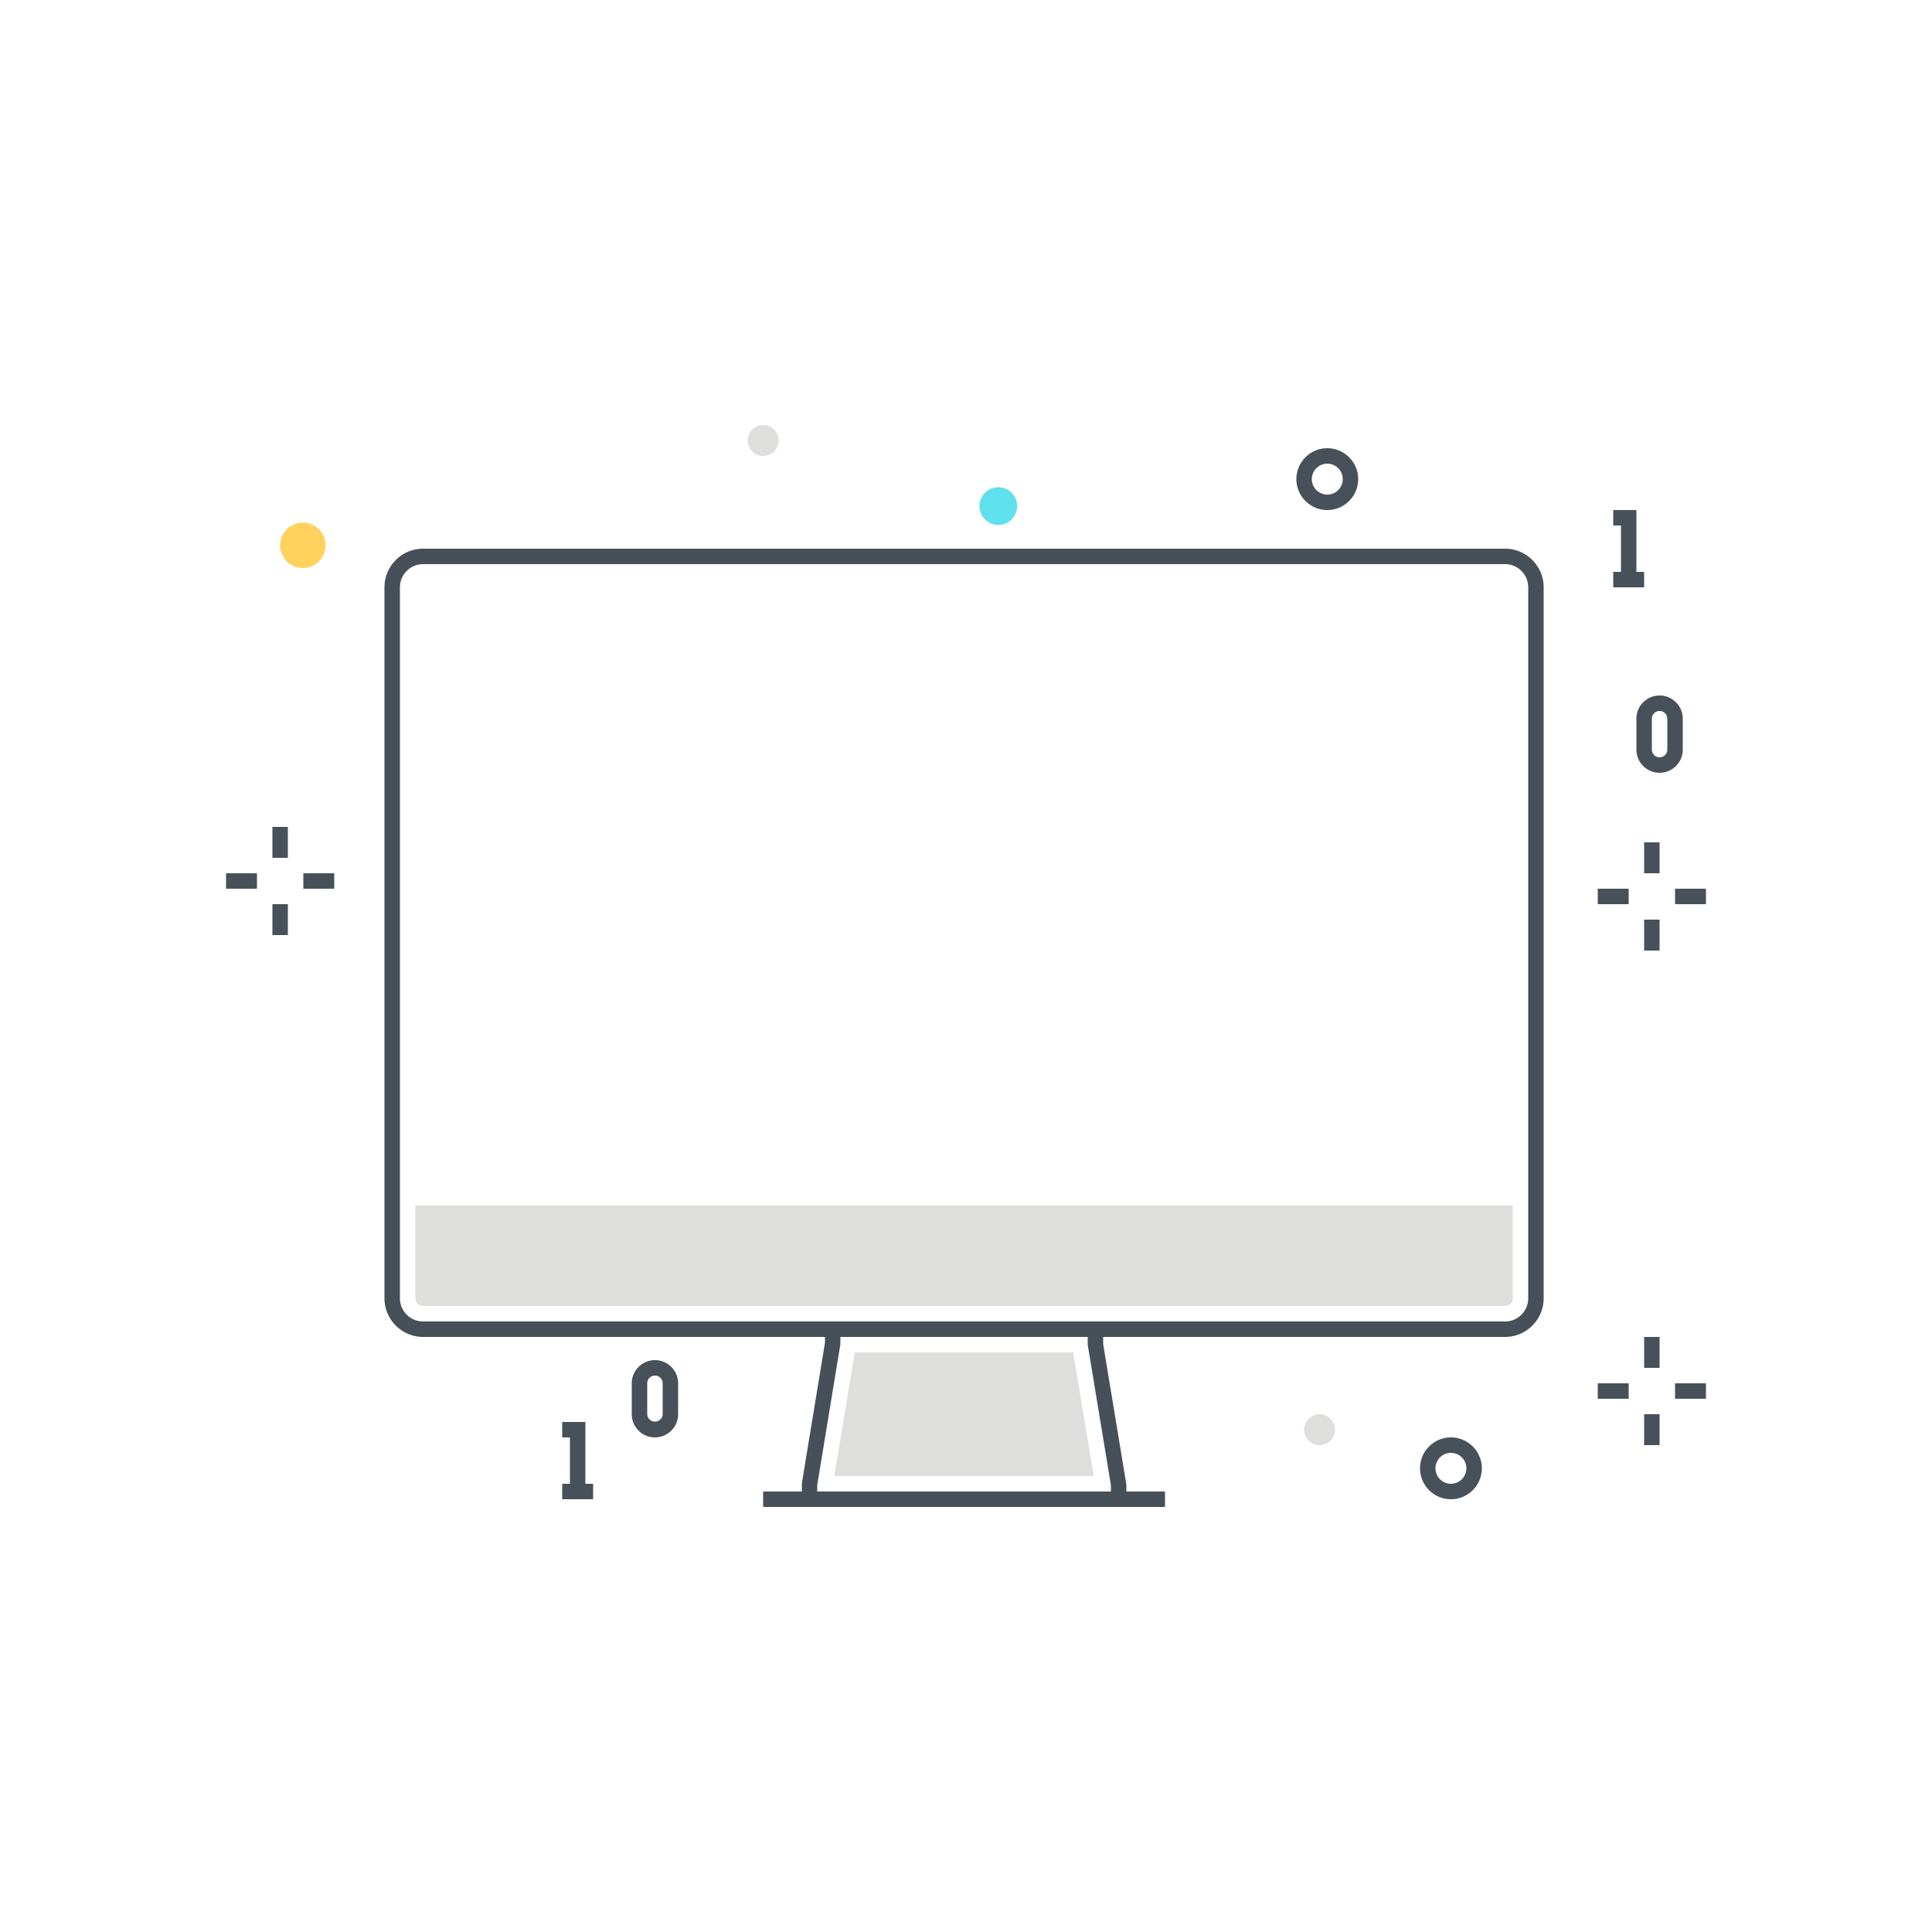 <?xml version="1.0" encoding="utf-8"?><svg xmlns="http://www.w3.org/2000/svg" width="250" height="250" viewBox="0 0 250 250"><g fill="none" fill-rule="evenodd"><path fill="#475059" d="M54.75 72.999c-1.655 0-3 1.345-3 3V168c0 1.654 1.345 3 3 3h140c1.654 0 3-1.346 3-3V75.999c0-1.655-1.346-3-3-3h-140zM194.75 173h-140a5.007 5.007 0 0 1-5.001-5V75.999a5.007 5.007 0 0 1 5.001-5.001h140c2.756 0 5 2.244 5 5.001V168c0 2.756-2.244 5-5 5z"/><path fill="#475059" d="M105.749 193h38.001v-.833L140.749 174v-1H108.75l-.013.995-2.988 18.171V193zm40.001 2h-42.001l.013-3.079 2.988-18.171V171h35.999v2.917l3.001 18.167V195z"/><path fill="#475059" d="M98.749 195h52.001v-2H98.749z"/><path fill="#DEDEDD" d="M107.967 191h33.562l-2.655-16h-28.275l-2.632 16M53.749 156v12c0 .551.449 1 1.001 1h140c.551 0 1-.449 1-1v-12H53.749"/><path fill="#48515A" d="M35.25 111h2v-4h-2zM35.25 121h2v-4h-2zM39.251 115h4v-2h-4zM29.25 115h4v-2h-4zM212.75 177h2v-4h-2zM212.75 187h2v-4h-2zM216.75 181h4v-2h-4zM206.75 181h4v-2h-4zM212.75 113h2v-4h-2zM212.75 123h2v-4h-2zM216.75 117h4v-2h-4zM206.75 117h4v-2h-4z"/><path fill="#FFD15D" d="M41.625 70.562a2.438 2.438 0 1 1-4.875-.001 2.438 2.438 0 0 1 4.875.001"/><path fill="#FFD15D" d="M39.187 68.624c-1.068 0-1.938.87-1.938 1.938a1.94 1.94 0 0 0 1.938 1.937 1.94 1.94 0 0 0 1.937-1.937 1.94 1.94 0 0 0-1.937-1.938zm0 4.875a2.94 2.94 0 0 1-2.938-2.937 2.941 2.941 0 0 1 2.938-2.938 2.94 2.94 0 0 1 2.937 2.938 2.94 2.94 0 0 1-2.937 2.937z"/><path fill="#5FE0ED" d="M131.625 65.437a2.439 2.439 0 1 1-4.877-.001 2.439 2.439 0 0 1 4.877.001"/><path fill="#DEDEDD" d="M100.75 57a2 2 0 1 1-4-.002 2 2 0 0 1 4 .002m72 128a2 2 0 1 1-4.001-.001 2 2 0 0 1 4.001.001"/><path fill="#48515A" d="M187.75 188c-1.103 0-2 .897-2 2 0 1.102.897 2 2 2 1.102 0 2-.898 2-2 0-1.103-.898-2-2-2zm0 6c-2.207 0-4-1.794-4-4 0-2.207 1.793-4 4-4 2.206 0 4 1.793 4 4 0 2.206-1.794 4-4 4zm-16-134c-1.103 0-2 .897-2 1.999 0 1.103.897 2 2 2 1.102 0 2-.897 2-2a2.002 2.002 0 0 0-2-1.999zm0 5.999c-2.207 0-4-1.793-4-4 0-2.205 1.793-4 4-4 2.206 0 4 1.795 4 4 0 2.207-1.794 4-4 4zM75.749 193h-2v-7.001h-1v-2h3V193"/><path fill="#48515A" d="M72.749 194h4v-2h-4zM211.75 74.999h-2v-7.001h-1v-2h3v9.001"/><path fill="#48515A" d="M208.75 75.999h4v-2h-4zM84.749 178c-.551 0-1 .448-1 1v4a1.001 1.001 0 0 0 2 0v-4a1 1 0 0 0-1-1zm0 8c-1.654 0-3-1.345-3-3v-4c0-1.655 1.346-3 3-3 1.655 0 3 1.345 3 3v4c0 1.655-1.345 3-3 3zM214.75 91.998c-.552 0-1 .449-1 1v4.001a1 1 0 0 0 2 0v-4.001c0-.551-.449-1-1-1zm0 8.001c-1.655 0-3-1.345-3-3v-4.001c0-1.654 1.345-3 3-3 1.654 0 3 1.346 3 3v4.001c0 1.655-1.346 3-3 3z"/></g></svg>